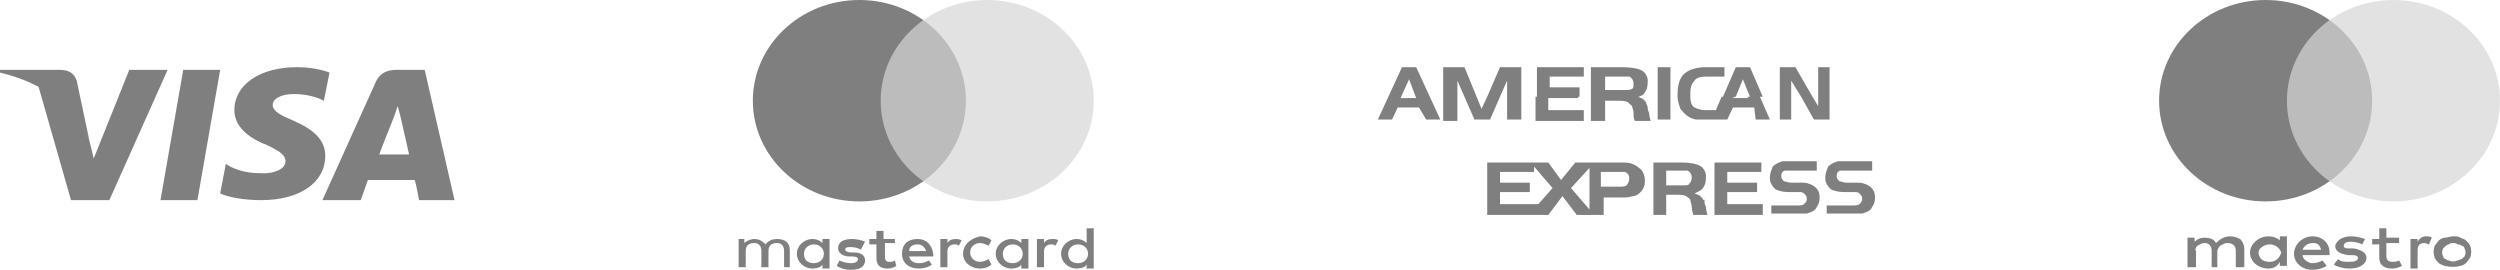 <svg width="176" height="19" viewBox="0 0 176 19" fill="none" xmlns="http://www.w3.org/2000/svg">
<g opacity="0.5">
<path d="M56.6 17.866C56.6 17.488 56.9 17.205 57.3 17.205C57.7 17.205 58 17.488 58 17.866C58 18.244 57.7 18.528 57.3 18.528C56.8 18.528 56.6 18.244 56.6 17.866ZM58.4 17.866V16.826H57.9V17.11C57.7 16.921 57.5 16.826 57.2 16.826C56.6 16.826 56.1 17.299 56.1 17.866C56.1 18.433 56.6 18.906 57.2 18.906C57.5 18.906 57.8 18.812 57.9 18.623V18.906H58.4V17.866ZM75.2 17.866C75.2 17.488 75.5 17.205 75.9 17.205C76.3 17.205 76.6 17.488 76.6 17.866C76.6 18.244 76.3 18.528 75.9 18.528C75.4 18.528 75.2 18.244 75.2 17.866ZM77 17.866V16.07H76.5V17.11C76.3 16.921 76.1 16.826 75.8 16.826C75.2 16.826 74.7 17.299 74.7 17.866C74.7 18.433 75.2 18.906 75.8 18.906C76.1 18.906 76.4 18.812 76.5 18.623V18.906H77V17.866ZM64.6 17.205C64.9 17.205 65.1 17.394 65.2 17.677H64C64 17.394 64.2 17.205 64.6 17.205ZM64.6 16.826C63.9 16.826 63.5 17.205 63.5 17.866C63.5 18.528 64 18.906 64.7 18.906C65 18.906 65.4 18.812 65.6 18.623L65.4 18.339C65.2 18.433 65 18.528 64.7 18.528C64.4 18.528 64.1 18.433 64 18.055H65.7C65.7 17.961 65.7 17.961 65.7 17.866C65.6 17.205 65.2 16.826 64.6 16.826ZM70.6 17.866C70.6 17.488 70.9 17.205 71.3 17.205C71.7 17.205 72 17.488 72 17.866C72 18.244 71.7 18.528 71.3 18.528C70.8 18.528 70.6 18.244 70.6 17.866ZM72.4 17.866V16.826H71.9V17.11C71.7 16.921 71.5 16.826 71.2 16.826C70.6 16.826 70.1 17.299 70.1 17.866C70.1 18.433 70.6 18.906 71.2 18.906C71.5 18.906 71.8 18.812 71.9 18.623V18.906H72.4V17.866ZM67.8 17.866C67.8 18.433 68.3 18.906 69 18.906C69.3 18.906 69.6 18.812 69.8 18.623L69.6 18.244C69.4 18.339 69.2 18.433 69 18.433C68.6 18.433 68.3 18.15 68.3 17.772C68.3 17.394 68.6 17.11 69 17.11C69.2 17.11 69.4 17.205 69.6 17.299L69.8 16.921C69.6 16.732 69.3 16.637 69 16.637C68.2 16.826 67.8 17.299 67.8 17.866ZM74.1 16.826C73.8 16.826 73.6 16.921 73.5 17.11V16.826H73V18.812H73.5V17.677C73.5 17.394 73.7 17.205 74 17.205C74.1 17.205 74.2 17.205 74.3 17.299L74.5 16.921C74.4 16.826 74.2 16.826 74.1 16.826ZM60.9 17.016C60.7 16.921 60.3 16.826 60 16.826C59.4 16.826 59 17.016 59 17.488C59 17.772 59.3 18.055 59.8 18.055H60C60.3 18.055 60.4 18.15 60.4 18.244C60.4 18.433 60.2 18.528 59.9 18.528C59.6 18.528 59.3 18.433 59.1 18.339L58.9 18.717C59.2 18.906 59.5 19.001 59.9 19.001C60.6 19.001 60.9 18.717 60.9 18.339C60.9 17.961 60.6 17.772 60.1 17.772H59.9C59.7 17.772 59.5 17.677 59.5 17.583C59.5 17.394 59.7 17.394 59.9 17.394C60.2 17.394 60.5 17.488 60.6 17.583L60.9 17.016ZM67.3 16.826C67 16.826 66.8 16.921 66.7 17.11V16.826H66.2V18.812H66.7V17.677C66.7 17.394 66.9 17.205 67.2 17.205C67.3 17.205 67.4 17.205 67.5 17.299L67.7 16.921C67.5 16.826 67.4 16.826 67.3 16.826ZM63 16.826H62.2V16.259H61.7V16.826H61.2V17.205H61.7V18.15C61.7 18.623 61.9 18.906 62.5 18.906C62.7 18.906 63 18.812 63.1 18.717L63 18.339C62.9 18.433 62.7 18.433 62.6 18.433C62.4 18.433 62.3 18.339 62.3 18.055V17.11H63C63 17.299 63 16.826 63 16.826ZM55.6 18.812V17.583C55.6 17.11 55.3 16.826 54.7 16.826C54.4 16.826 54.1 16.921 53.9 17.205C53.7 17.016 53.5 16.826 53.1 16.826C52.9 16.826 52.6 16.921 52.4 17.11V16.826H52V18.812H52.5V17.677C52.5 17.299 52.7 17.11 53.1 17.11C53.4 17.11 53.6 17.299 53.6 17.677V18.812H54.1V17.677C54.1 17.299 54.3 17.11 54.7 17.11C55 17.11 55.2 17.299 55.2 17.677V18.812H55.6Z" fill="black"/>
<path d="M60.5 14.179C64.642 14.179 68 11.005 68 7.09C68 3.174 64.642 0 60.5 0C56.358 0 53 3.174 53 7.09C53 11.005 56.358 14.179 60.5 14.179Z" fill="black"/>
<path d="M69.5 14.179C73.642 14.179 77 11.005 77 7.09C77 3.174 73.642 0 69.5 0C65.358 0 62 3.174 62 7.09C62 11.005 65.358 14.179 69.5 14.179Z" fill="#AEAEAE" fill-opacity="0.7"/>
<path d="M104.7 6.81H105.6L104.9 8.417H103.8L102.6 5.676V8.512H101.6V4.73H103.1L104.3 7.661L104.7 6.81ZM106.1 8.417H107.1V6.81H106.1V8.417ZM108.1 6.81H111.1V6.905H109V7.755H111.5V8.512H108.1C108.1 8.417 108.1 6.81 108.1 6.81ZM112 6.81H115.4H115.3C115.5 6.905 115.6 6.905 115.7 6.999C115.8 7.094 115.9 7.188 115.9 7.283C115.9 7.377 116 7.472 116 7.566C116 7.661 116 7.755 116.1 7.944C116.1 8.228 116.2 8.417 116.2 8.512H115.1C115 8.323 115 8.228 115 7.944C115 7.755 114.9 7.566 114.9 7.472C114.8 7.377 114.7 7.283 114.6 7.188C114.4 7.094 114.2 7.094 113.8 7.094H113V8.512H112V6.81ZM116.7 8.417H117.6V6.81H116.7V8.417ZM118.1 6.81H119C119 7.188 119.1 7.472 119.3 7.566C119.5 7.661 119.7 7.755 120.1 7.755H120.8L121.2 6.81H122.1L122 6.905H123.1L123 6.81H123.9L124.6 8.417H123.6L123.5 7.566H122L121.6 8.417H120C119.7 8.417 119.5 8.417 119.4 8.417C118.9 8.323 118.6 8.039 118.3 7.661C118.2 7.377 118.1 7.094 118.1 6.81ZM125.3 8.417H126.1V6.81H125.3V8.417ZM126.8 6.81H127.6L128 7.472V6.81H128.8V8.417H127.7L126.8 6.81ZM128 6.81H128.8V4.73H128V6.81ZM127.6 6.81H126.8L126.1 5.676V6.81H125.3V4.73H126.4L127.6 6.81ZM124.1 6.81H123.2L122.7 5.581L122.2 6.81H121.3L122.2 4.73H123.2L124.1 6.81ZM119 6.81H118.1C118.1 6.716 118.1 6.716 118.1 6.621C118.1 6.148 118.2 5.676 118.4 5.392C118.5 5.203 118.8 5.014 119 4.92C119.3 4.825 119.6 4.73 120 4.73H121.4V5.392H120.1C119.7 5.392 119.4 5.487 119.3 5.676C119.1 5.865 119 6.148 119 6.526C119 6.621 119 6.716 119 6.81ZM116.7 6.81H117.6V4.73H116.7V6.81ZM115.4 6.81H112V4.73H114.2C114.8 4.73 115.3 4.825 115.5 4.92C115.7 5.014 115.8 5.109 115.9 5.298C116 5.487 116 5.581 116 5.77C116 6.148 115.9 6.432 115.7 6.621C115.7 6.716 115.5 6.716 115.4 6.81ZM111.2 6.81H108.2V4.73H111.5V5.392H109.1V6.148H111.2V6.81ZM107.1 6.81H106.1V5.676L105.6 6.81H104.7L105.6 4.73H107.1V6.81ZM124.7 15.129V14.467H126.4C126.7 14.467 126.9 14.467 127 14.372C127.1 14.278 127.2 14.183 127.2 13.994C127.2 13.805 127.1 13.711 127 13.616C126.9 13.521 126.8 13.521 126.6 13.521H125.9C125.5 13.521 125.2 13.427 125 13.332C124.9 13.238 124.8 13.143 124.7 12.954C124.6 12.765 124.6 12.671 124.6 12.482C124.6 12.198 124.7 12.009 124.8 11.726C125 11.536 125.2 11.442 125.5 11.347C125.6 11.347 125.8 11.347 126 11.347H127.9V12.009H126.2C125.9 12.009 125.8 12.009 125.7 12.009C125.5 12.009 125.4 12.198 125.4 12.387C125.4 12.576 125.5 12.671 125.6 12.765C125.7 12.765 125.9 12.86 126.1 12.86H126.7C127 12.86 127.2 12.86 127.4 12.954C127.7 13.049 127.9 13.238 128 13.427C128.1 13.616 128.1 13.805 128.1 13.994C128.1 14.183 128 14.467 127.9 14.561C127.8 14.845 127.5 14.939 127.2 15.034C127.1 15.034 126.8 15.034 126.5 15.034H124.7V15.129ZM120.7 11.442H124V12.104H121.6V12.86H123.7V13.521H121.6V14.372H124.1V15.129H120.7V11.442ZM104.7 11.442H107.8H109L109.9 12.671L110.9 11.442H114C114.4 11.442 114.7 11.442 114.9 11.536C115.2 11.631 115.4 11.82 115.6 12.009C115.7 12.198 115.8 12.387 115.8 12.671C115.8 12.86 115.8 13.049 115.7 13.238C115.6 13.427 115.5 13.521 115.4 13.616C115.3 13.711 115.1 13.805 115 13.805C114.9 13.805 114.7 13.9 114.4 13.9H112.9V15.129H111L110 13.805L109 15.129H104.7V11.442ZM108 11.726V12.104H105.6V12.86H107.7V13.521H105.6V14.372H108.1H108.3L109.3 13.238L108 11.726ZM128.6 15.129V14.467H130.3C130.6 14.467 130.8 14.467 130.9 14.372C131 14.278 131.1 14.183 131.1 13.994C131.1 13.805 131 13.711 130.9 13.616C130.8 13.521 130.7 13.521 130.5 13.521H129.8C129.4 13.521 129.1 13.427 128.9 13.332C128.8 13.238 128.7 13.143 128.6 12.954C128.5 12.765 128.5 12.671 128.5 12.482C128.5 12.198 128.6 12.009 128.7 11.726C128.9 11.536 129.1 11.442 129.4 11.347C129.5 11.347 129.7 11.347 129.9 11.347H131.8V12.009H130.1C129.8 12.009 129.7 12.009 129.6 12.009C129.4 12.009 129.3 12.198 129.3 12.387C129.3 12.576 129.4 12.671 129.5 12.765C129.6 12.765 129.8 12.86 130 12.86H130.6C130.9 12.86 131.1 12.86 131.3 12.954C131.6 13.049 131.8 13.238 131.9 13.427C132 13.616 132 13.805 132 13.994C132 14.183 131.9 14.467 131.8 14.561C131.7 14.845 131.4 14.939 131.1 15.034C131 15.034 130.7 15.034 130.4 15.034H128.6V15.129ZM117.3 13.049H118.5C118.7 13.049 118.9 13.049 118.9 12.954C119 12.86 119.1 12.765 119.1 12.482C119.1 12.293 119 12.104 118.8 12.009C118.7 12.009 118.6 12.009 118.5 12.009H117.3V13.049ZM117.3 13.711V15.129H116.4V11.442H118.4C119 11.442 119.4 11.536 119.6 11.631C119.8 11.726 119.9 11.82 120 12.009C120.1 12.198 120.1 12.293 120.1 12.482C120.1 12.86 120 13.143 119.8 13.332C119.7 13.427 119.5 13.521 119.3 13.616C119.5 13.711 119.6 13.711 119.7 13.805C119.8 13.9 119.9 13.994 119.9 14.089C120 13.994 120 14.089 120 14.183C120 14.278 120 14.372 120.1 14.561C120.1 14.845 120.2 15.034 120.2 15.129H119.2C119.2 15.034 119.1 14.845 119.1 14.561C119.1 14.372 119 14.183 119 14.089C119 13.994 118.8 13.9 118.7 13.805C118.5 13.711 118.3 13.711 118 13.711H117.3ZM111.9 11.82L110.6 13.238L111.9 14.75V11.82ZM112.8 13.143H114C114.2 13.143 114.4 13.143 114.5 13.049C114.6 12.954 114.7 12.765 114.7 12.576C114.7 12.293 114.6 12.198 114.4 12.104C114.3 12.104 114.2 12.104 114 12.104H112.7V13.143H112.8ZM99.2 5.581L98.6 6.905H99.7L99.2 5.581ZM97 8.417L98.7 4.73H99.7L101.4 8.417H100.4L99.9 7.566H98.4L98 8.417H97ZM113 6.337H114.4C114.6 6.337 114.8 6.337 114.9 6.243C115 6.243 115 6.054 115 5.865C115 5.676 114.9 5.487 114.7 5.392C114.6 5.392 114.5 5.392 114.3 5.392H113V6.337Z" fill="black"/>
<path d="M172.7 16.637C172.9 16.637 173.1 16.637 173.2 16.732C173.4 16.826 173.5 16.826 173.6 16.921C173.7 17.016 173.8 17.11 173.9 17.299C174 17.583 174 17.866 173.9 18.15C173.8 18.244 173.7 18.433 173.6 18.528C173.5 18.623 173.3 18.717 173.2 18.717C172.9 18.812 172.5 18.812 172.1 18.717C171.9 18.623 171.8 18.623 171.7 18.528C171.6 18.433 171.5 18.339 171.4 18.15C171.3 17.866 171.3 17.583 171.4 17.299C171.5 17.205 171.6 17.016 171.7 16.921C171.8 16.826 172 16.732 172.1 16.732C172.3 16.732 172.5 16.637 172.7 16.637ZM165.5 16.637C165.9 16.637 166.2 16.732 166.5 16.826L166.3 17.205C166.1 17.11 165.8 17.016 165.5 17.016C165.2 17.016 165 17.11 165 17.299C165 17.488 165.2 17.488 165.4 17.488H165.7C166.2 17.583 166.6 17.772 166.6 18.15C166.6 18.528 166.2 18.906 165.4 18.906C165 18.906 164.6 18.812 164.3 18.623L164.6 18.244C164.8 18.433 165.1 18.433 165.4 18.433C165.8 18.433 166 18.339 166 18.15C166 18.055 165.9 17.961 165.6 17.961H165.3C164.7 17.866 164.4 17.677 164.4 17.299C164.5 16.921 164.9 16.637 165.5 16.637ZM168 16.07V16.732H168.9V17.11H168V18.055C168 18.244 168.1 18.433 168.4 18.433C168.6 18.433 168.7 18.433 168.9 18.339L169.1 18.717C168.9 18.812 168.7 18.906 168.4 18.906C167.8 18.906 167.5 18.623 167.5 18.15V17.205H167V16.826H167.5V16.07H168ZM162.8 16.637C163.5 16.637 164 17.11 164 17.772C164 17.866 164 17.866 164 17.961H162.1C162.1 18.244 162.5 18.528 162.8 18.528C163.1 18.528 163.3 18.433 163.5 18.339L163.8 18.717C163.5 18.906 163.1 19.001 162.8 19.001C162.1 19.001 161.5 18.528 161.5 17.866C161.5 17.205 162.1 16.637 162.8 16.637ZM159.7 16.637C160 16.637 160.3 16.732 160.5 16.921V16.637H161V17.677V18.717H160.5V18.433C160.3 18.812 160 18.906 159.7 18.906C159 18.906 158.4 18.433 158.4 17.772C158.4 17.205 159 16.637 159.7 16.637ZM170.8 16.637C170.9 16.637 171.1 16.637 171.2 16.732L171 17.205C170.9 17.205 170.8 17.11 170.7 17.11C170.3 17.11 170.2 17.299 170.2 17.677V18.906H169.7V16.826H170.2V17.016C170.3 16.826 170.5 16.637 170.8 16.637ZM157 16.637C157.3 16.637 157.5 16.732 157.7 16.826C157.9 17.016 158 17.299 158 17.488V18.812H157.4V17.677C157.4 17.299 157.2 17.11 156.8 17.11C156.6 17.11 156.5 17.205 156.3 17.299C156.2 17.394 156.1 17.583 156.1 17.677V18.812H155.7V17.677C155.7 17.299 155.5 17.11 155.2 17.11C155 17.11 154.9 17.205 154.7 17.299C154.6 17.394 154.5 17.583 154.6 17.677V18.812H154V16.732H154.5V17.016C154.7 16.826 154.9 16.732 155.2 16.732C155.5 16.732 155.9 16.826 156 17.11C156.3 16.826 156.6 16.637 157 16.637ZM172.7 17.11C172.6 17.11 172.5 17.11 172.4 17.205C172.3 17.205 172.2 17.299 172.2 17.299C172.1 17.394 172.1 17.394 172 17.488C171.9 17.677 171.9 17.866 172 18.055C172 18.15 172.1 18.244 172.2 18.244C172.3 18.339 172.4 18.339 172.4 18.339C172.6 18.433 172.8 18.433 173 18.339C173.1 18.339 173.2 18.244 173.3 18.244C173.4 18.15 173.4 18.15 173.5 18.055C173.6 17.866 173.6 17.677 173.5 17.488C173.5 17.394 173.4 17.299 173.3 17.299C173.2 17.205 173.1 17.205 173 17.205C172.9 17.11 172.8 17.11 172.7 17.11ZM159.8 17.205C159.4 17.205 159 17.488 159 17.772C159 17.961 159.1 18.15 159.2 18.244C159.3 18.339 159.5 18.433 159.8 18.433C160.2 18.433 160.5 18.15 160.6 17.772C160.5 17.488 160.2 17.205 159.8 17.205ZM162.8 17.11C162.5 17.11 162.2 17.299 162.1 17.583H163.4C163.4 17.488 163.3 17.299 163.2 17.205C163.1 17.11 162.9 17.11 162.8 17.11Z" fill="black"/>
<path d="M159.5 14.179C163.642 14.179 167 11.005 167 7.09C167 3.174 163.642 0 159.5 0C155.358 0 152 3.174 152 7.09C152 11.005 155.358 14.179 159.5 14.179Z" fill="black"/>
<path d="M168.5 14.179C172.642 14.179 176 11.005 176 7.09C176 3.174 172.642 0 168.5 0C164.358 0 161 3.174 161 7.09C161 11.005 164.358 14.179 168.5 14.179Z" fill="#AEAEAE" fill-opacity="0.7"/>
<path d="M11.299 14.089L12.899 4.92H15.499L13.899 14.089H11.299ZM23.199 5.109C22.699 4.92 21.899 4.73 20.899 4.73C18.299 4.73 16.499 5.959 16.499 7.755C16.499 9.079 17.799 9.835 18.799 10.213C19.799 10.686 20.099 10.969 20.099 11.347C20.099 11.915 19.299 12.198 18.599 12.198C17.599 12.198 16.999 12.104 16.199 11.726L15.899 11.536L15.499 13.616C16.099 13.9 17.199 14.089 18.399 14.089C21.099 14.089 22.899 12.86 22.899 10.969C22.899 9.929 22.199 9.173 20.699 8.512C19.799 8.133 19.199 7.85 19.199 7.377C19.199 6.999 19.699 6.621 20.699 6.621C21.499 6.621 22.199 6.81 22.599 6.999L22.799 7.094L23.199 5.109ZM29.899 4.92H27.899C27.299 4.92 26.799 5.109 26.499 5.676L22.699 14.089H25.399C25.399 14.089 25.799 12.954 25.899 12.671C26.199 12.671 28.799 12.671 29.199 12.671C29.299 12.954 29.499 14.089 29.499 14.089H31.999L29.899 4.92ZM26.699 10.875C26.899 10.308 27.699 8.323 27.699 8.323C27.699 8.323 27.899 7.755 27.999 7.472L28.199 8.228C28.199 8.228 28.699 10.402 28.799 10.875H26.699ZM9.099 4.92L6.599 11.158L6.299 9.929C5.799 8.417 4.399 6.81 2.699 6.054L4.999 14.089H7.699L11.799 4.92H9.099Z" fill="black"/>
<path d="M4.2 4.92H0V5.109C3.2 5.865 5.4 7.661 6.3 9.93L5.4 5.676C5.2 5.109 4.8 4.92 4.2 4.92Z" fill="black"/>
</g>
</svg>
